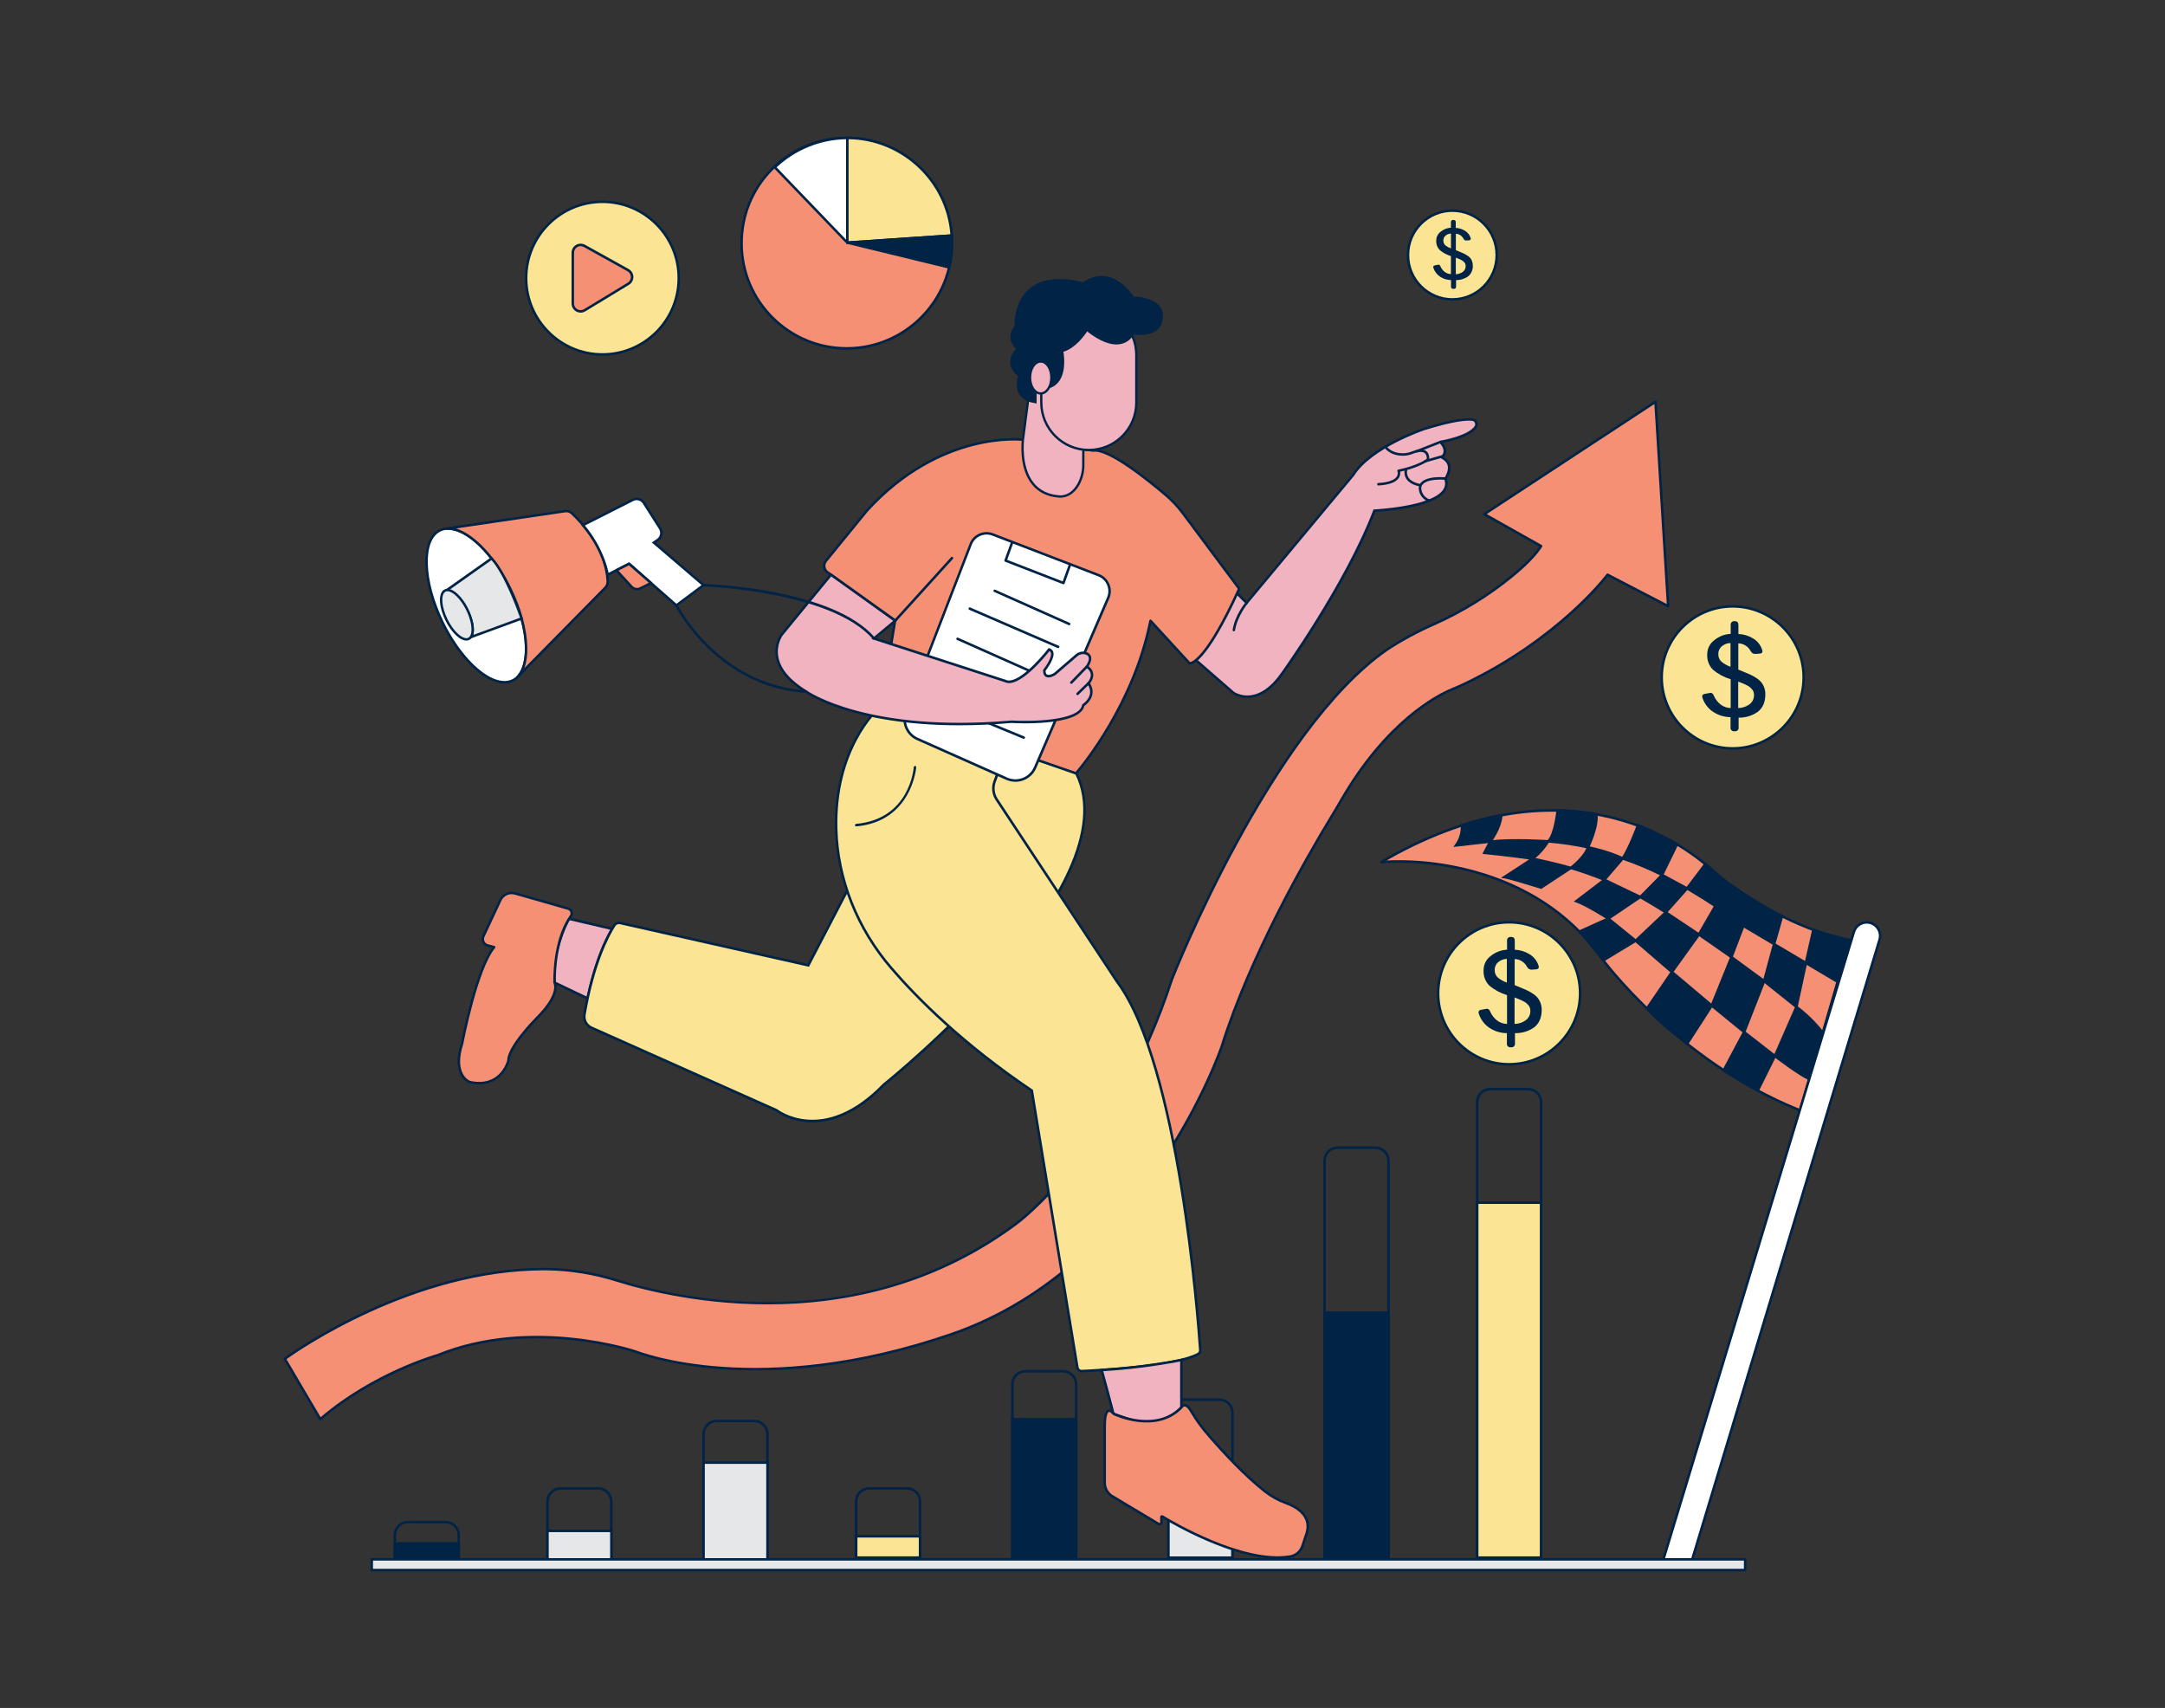 <?xml version="1.0" encoding="UTF-8"?>
<svg xmlns="http://www.w3.org/2000/svg" id="a" width="865.76" height="682.89" viewBox="0 0 865.76 682.89">
  <rect x="0" y="0" width="865.76" height="682.89" fill="#333333" stroke="none"/>
  <g>
    <path d="M739.71,375.88l-4.87,16.66-11.33,38.81-3.67,12.62c-49.67-19.87-79.47-61-79.47-61-16.18-22.79-39.2-32.24-57.63-36.07-9.97-2.14-20.18-2.89-30.35-2.24h0c75.81-44.21,123.49-5.16,133,3.92,1.72,1.64,3.56,3.15,5.49,4.54,27.96,20.13,48.83,22.76,48.83,22.76Z" fill="#f69074"></path>
    <path d="M719.84,444.47c-.06,0-.13-.01-.19-.04-49.24-19.7-79.39-60.76-79.69-61.17-16.49-23.23-40.28-32.33-57.33-35.87-9.92-2.13-20.09-2.88-30.22-2.23-.22,.04-.44-.13-.51-.35-.07-.22,.03-.46,.23-.58,76.47-44.6,124.7-4.5,133.6,3.99,1.7,1.61,3.53,3.13,5.44,4.5,27.54,19.83,48.39,22.64,48.6,22.67,.15,.02,.28,.1,.36,.22,.08,.12,.1,.27,.06,.42l-19.87,68.09c-.04,.14-.13,.25-.26,.31-.07,.03-.14,.05-.22,.05Zm-160.36-100.54c7.85,0,15.68,.83,23.36,2.48,17.22,3.58,41.25,12.78,57.93,36.27,.29,.4,30.08,40.96,78.74,60.62l19.56-67.01c-3.57-.61-23.29-4.62-48.48-22.76-1.94-1.39-3.81-2.94-5.54-4.58-8.73-8.34-55.79-47.46-130.59-4.9,1.67-.08,3.35-.11,5.03-.11Z" fill="#002346"></path>
  </g>
  <g>
    <path d="M712.61,366.31l-3.16,11.17-12.31-7.3s-10-7.56-19.2-13l-3.3-2,7.36-9.74,3.44,3s3.54,3.05,5.49,4.55l6.51,4.47,3.52,2.24,3.28,2s7.09,4.18,8.37,4.61Z" fill="#002346"></path>
    <path d="M709.76,378.24l-12.87-7.63c-.15-.11-10.13-7.64-19.2-13l-3.78-2.29,8.02-10.61,3.84,3.35s3.55,3.06,5.47,4.53l6.49,4.46,3.5,2.23,3.27,2c1.95,1.15,7.26,4.22,8.27,4.56l.45,.15-3.47,12.25Zm-34.38-23.2l2.83,1.71c9.11,5.39,19.14,12.95,19.24,13.03l11.71,6.94,2.86-10.12c-1.98-.91-7.76-4.31-8.02-4.47l-3.29-2-3.53-2.24-6.53-4.48c-1.96-1.51-5.5-4.55-5.53-4.58l-3.04-2.65-6.7,8.87Z" fill="#002346"></path>
  </g>
  <g>
    <path d="M244.84,371.41l-17.37-4.07s-7.1,12.77-5.68,25.54l13.19,6.32s3.07-16.64,9.86-27.79Z" fill="#f2b3c1"></path>
    <path d="M235.36,399.93l-14.03-6.72-.03-.28c-1.42-12.78,5.67-25.71,5.74-25.84l.18-.33,18.41,4.31-.36,.59c-6.66,10.94-9.76,27.46-9.79,27.62l-.12,.64Zm-13.1-7.38l12.36,5.92c.63-3.11,3.67-16.89,9.44-26.73l-16.33-3.83c-1.07,2.06-6.61,13.39-5.47,24.64Z" fill="#002346"></path>
  </g>
  <g>
    <path d="M197.63,378.69l-2.56-.64c-1.42-.35-2.28-1.79-1.93-3.21,.04-.16,.1-.32,.17-.48l6.78-14.48c1.04-2.2,3.52-3.33,5.87-2.67l21.23,6.08c1.04,.28,1.65,1.34,1.37,2.37-.06,.22-.16,.44-.29,.63-2.43,3.44-6.52,11.59-6.52,26.59,0,0,2.84,4.26-7.09,14.19,0,0-11.35,11.36-11.35,17,0,0-2.84,11.36-15.61,8.52,0,0-7.1-2.84-2.84-15.61-.02,.03,5.67-29.77,12.77-38.29Z" fill="#f69074"></path>
    <path d="M191.59,433.55c-1.21,0-2.54-.14-3.99-.47-.38-.15-7.57-3.19-3.21-16.26h.03c.22-1.79,2.11-10.11,3.69-15.93,2.91-10.74,5.82-18.1,8.66-21.9l-1.81-.45c-.82-.2-1.5-.71-1.94-1.43-.43-.72-.56-1.57-.36-2.38,.05-.19,.12-.38,.2-.57l6.78-14.48c1.15-2.43,3.87-3.66,6.46-2.94l21.23,6.08c.62,.17,1.15,.57,1.47,1.13,.33,.56,.41,1.22,.25,1.85-.08,.28-.2,.55-.37,.79-2.39,3.39-6.4,11.29-6.43,26.17,.44,.87,1.99,5.45-7.24,14.67-.11,.11-11.2,11.28-11.2,16.65,0,.04,0,.08-.01,.12-.03,.11-2.46,9.35-12.21,9.35Zm-6.23-16.5s-.01,.06-.02,.09c-4.04,12.12,2.28,14.88,2.55,14.99,11.73,2.61,14.67-7.19,14.92-8.12,.08-5.8,11.03-16.82,11.5-17.29,9.42-9.42,7.05-13.52,7.02-13.57-.05-.08-.08-.18-.08-.27,0-15.24,4.14-23.38,6.61-26.88,.1-.14,.18-.3,.22-.47,.1-.37,.05-.76-.14-1.09s-.5-.57-.88-.67l-21.24-6.08c-2.11-.59-4.34,.42-5.28,2.4l-6.78,14.48c-.06,.12-.1,.25-.14,.38-.14,.56-.05,1.14,.24,1.63,.29,.49,.76,.84,1.32,.98l2.56,.64c.17,.04,.3,.17,.35,.33,.05,.16,.02,.34-.09,.48-6.97,8.37-12.55,37.43-12.66,38.04Z" fill="#002346"></path>
  </g>
  <g>
    <path d="M245.61,370.07c-2.27,3.58-8.33,14.63-11.9,35.58-.38,2.19,.78,4.36,2.81,5.27l74,33s18.56,14.91,42.93-10.28c0,0,99.58-79.12,76.88-124.53l-56.74-19.85-50.36,96.72-75.28-16.94c-.92-.18-1.85,.23-2.34,1.03Z" fill="#fbe493"></path>
    <path d="M324.89,448.74c-8.53,0-14.01-3.93-14.62-4.39l-73.95-32.98c-2.24-1-3.52-3.39-3.1-5.81,3.55-20.83,9.55-31.94,11.97-35.76,.59-.97,1.75-1.48,2.86-1.26l74.92,16.86,50.38-96.76,.41,.14,56.93,19.92,.09,.18c9.38,18.76-.99,46.37-30,79.84-21.83,25.2-46.77,45.1-47.02,45.3-11.19,11.57-21.25,14.71-28.88,14.71Zm-77.37-79.25c-.59,0-1.16,.31-1.48,.83h0c-2.38,3.77-8.31,14.74-11.83,35.4-.34,1.97,.69,3.92,2.52,4.73l74.06,33.03,.05,.04c.18,.15,18.51,14.31,42.26-10.24,1.04-.83,98.79-79.22,76.88-123.78l-56.14-19.64-50.34,96.68-.38-.08-75.28-16.94c-.11-.02-.22-.03-.33-.03Z" fill="#002346"></path>
  </g>
  <g>
    <path d="M478.27,264l14.92,13s9.43,6.64,19.42-7.56c0,0,25.6-35.47,37-65.27,0,0,32.64-1.42,28.38-12.77,0,0,4.26-5.68-1.42-8.52,0,0,3-2.36-.51-6.07-.04-.04-.02-.11,.04-.12,1.26-.21,11.46-2.06,14.06-6.08,.54-.88,.25-2.03-.63-2.57-.24-.14-.5-.23-.77-.26-2.41-.29-7.69,.15-19.28,3.75,0,0-21.29,7.09-28.39,18.45l-42.57,51.08-5-5s-5.68,18.27-15.25,27.94Z" fill="#f2b3c1"></path>
    <path d="M498.8,279.05c-3.52,0-5.79-1.57-5.89-1.64l-15.36-13.38,.38-.38c9.37-9.47,15.07-27.56,15.13-27.74l.25-.79,5.2,5.2,42.22-50.66c7.07-11.33,27.74-18.31,28.62-18.6,11.73-3.65,17.07-4.07,19.5-3.77,.34,.04,.67,.15,.97,.33,1.12,.68,1.47,2.14,.8,3.26-2.42,3.74-10.67,5.61-13.65,6.18,.96,1.19,1.4,2.39,1.32,3.55-.07,.98-.51,1.71-.87,2.16,1.36,.82,2.2,1.9,2.51,3.2,.56,2.39-.85,4.78-1.35,5.51,.58,1.74,.39,3.36-.58,4.83-4.54,6.87-25.03,8.19-28,8.35-11.35,29.46-36.69,64.72-36.94,65.08-5.28,7.5-10.44,9.2-13.85,9.31-.13,0-.25,0-.38,0Zm-19.8-15.08l14.52,12.65c.33,.22,9.12,6.12,18.68-7.47,.26-.36,25.7-35.76,36.94-65.16l.12-.31h.33c.23-.02,23.02-1.09,27.54-7.93,.84-1.27,.97-2.64,.39-4.18l-.1-.26,.16-.22s1.89-2.56,1.33-4.91c-.28-1.18-1.15-2.15-2.57-2.86l-.71-.35,.62-.49s.91-.75,1-1.98c.07-1.05-.45-2.18-1.56-3.36l-.21-.22,.08-.36c.07-.2,.24-.34,.45-.37,1.14-.19,11.23-2.01,13.72-5.86,.38-.63,.18-1.48-.47-1.87-.17-.1-.37-.17-.57-.19-2.32-.28-7.52,.14-19.08,3.73-.2,.07-21.19,7.16-28.12,18.24l-42.96,51.56-4.81-4.81c-1.2,3.56-6.54,18.41-14.75,26.98Z" fill="#002346"></path>
  </g>
  <g>
    <path d="M553.98,178.63s2.17,3.43,7.77,3.08c1.07-.09,2.12-.35,3.11-.76,2-.79,6-1.87,6.21,2.23,0,.35-.16,.67-.45,.86-1.18,.78-4.75,2.84-11.35,4.2,0,0,2.08,4.79-8.07,5.38" fill="#f2b3c1"></path>
    <path d="M551.2,194.12c-.26,0-.48-.21-.5-.47-.02-.28,.19-.51,.47-.53,4.97-.29,6.78-1.59,7.41-2.62,.65-1.06,.23-2.05,.23-2.06-.06-.14-.05-.3,.02-.43s.2-.23,.34-.26c6.46-1.33,9.97-3.33,11.17-4.13,.15-.1,.23-.26,.23-.43-.05-1.03-.38-1.75-.97-2.13-1.21-.78-3.38-.12-4.56,.35-1.03,.43-2.13,.7-3.25,.79-5.85,.34-8.14-3.16-8.24-3.31-.15-.23-.08-.54,.15-.69,.23-.15,.54-.08,.69,.15,.08,.13,2.11,3.18,7.32,2.85,1.01-.09,2-.33,2.95-.72,1.67-.66,3.97-1.24,5.48-.26,.87,.56,1.35,1.55,1.42,2.93,.01,.53-.24,1.02-.67,1.3-1.22,.81-4.7,2.8-11,4.16,.1,.56,.12,1.47-.46,2.4-1.11,1.8-3.87,2.85-8.21,3.1,0,0-.02,0-.03,0Z" fill="#002346"></path>
  </g>
  <g>
    <path d="M330.84,228.78l27.1,19.36-5.67,34.06,78,27s22.7-25.54,29.8-61l15.61,17s5.67,1.42,19.86-29.8l-22.7-30.41c-1.93-2.57-4.15-4.92-6.6-7-7.29-6.22-23-18.85-29.15-17.84l-28-4.34s-32.64-4.26-62.44,28.38l-16.38,20.09c-1.09,1.33-.9,3.3,.43,4.39,.05,.04,.09,.07,.14,.11Z" fill="#f69074"></path>
    <path d="M430.27,309.7c-.05,0-.11,0-.16-.03l-78-27c-.23-.08-.37-.31-.33-.55l5.62-33.75-26.85-19.18c-.06-.04-.12-.09-.17-.13-1.54-1.26-1.76-3.55-.49-5.09l16.38-20.09c29.65-32.48,62.56-28.6,62.89-28.56l27.94,4.33c6.25-.91,21.14,10.85,29.47,17.97,2.48,2.1,4.72,4.49,6.67,7.08l22.7,30.41c.11,.15,.13,.34,.05,.51-13.97,30.73-19.83,30.23-20.44,30.08-.1-.02-.18-.08-.25-.15l-14.95-16.28c-7.26,34.7-29.5,60.02-29.72,60.27-.1,.11-.23,.17-.37,.17Zm-77.44-27.83l77.28,26.75c2.34-2.74,22.85-27.45,29.47-60.52,.04-.18,.17-.33,.36-.38,.18-.05,.38,0,.5,.14l15.47,16.85c.83-.12,6.61-1.92,19.06-29.25l-22.52-30.17c-1.91-2.53-4.1-4.86-6.52-6.92-6.63-5.66-22.72-18.71-28.75-17.73-.05,0-.1,0-.16,0l-28-4.34c-.32-.04-32.73-3.83-61.99,28.22l-16.36,20.07c-.45,.54-.65,1.22-.58,1.92,.07,.7,.4,1.32,.94,1.77,.04,.03,.08,.06,.11,.09h0l27.1,19.36c.16,.11,.23,.3,.2,.49l-5.6,33.64Z" fill="#002346"></path>
  </g>
  <g>
    <path d="M616.26,218.34l-22.71-12.77,68.45-44.91,5.07,81.71-24.23-12.58s-18.85,25.43-57.51,43.78c-1.58,.75-3.2,1.43-4.82,2.11-5.54,2.32-25.83,12.55-44.1,44.11-1.52,2.64-3.09,5.26-4.67,7.86-8,13.19-31.54,53.48-43.2,90.78,0,0-29.8,88-107.85,114.94-78.05,26.94-126.3,7.1-126.3,7.1,0,0-41.15-14.19-79.47,1.41,0,0-25.54,7.09-46.83,25.54l-14.19-24.12s48.65-36.21,104.53-35.88c9.69,.13,19.31,1.69,28.55,4.64,24,7.42,96.4,23.87,159.25-22.69,0,0,39.74-28.38,62.44-97.92,0,0,38.72-99,86.06-131.79,5.99-3.9,12.28-7.3,18.83-10.16,11.16-4.98,21.61-11.42,31.08-19.14,4.84-3.98,9.25-8.24,11.62-12.02Z" fill="#f69074"></path>
    <path d="M128.09,567.92s-.05,0-.08,0c-.15-.02-.27-.11-.35-.24l-14.19-24.12c-.13-.22-.07-.5,.13-.66,.49-.36,48.99-35.98,104.08-35.98,.25,0,.5,0,.75,0,9.75,.13,19.41,1.7,28.7,4.66,27.21,8.41,97.16,23.05,158.8-22.61,.4-.29,39.88-29.11,62.26-97.67,.4-1.02,39.33-99.54,86.25-132.04,6-3.91,12.36-7.34,18.91-10.21,11.11-4.96,21.53-11.38,30.96-19.07,5.31-4.36,9.08-8.21,11.23-11.46l-22.25-12.51c-.15-.08-.25-.24-.25-.42,0-.17,.08-.34,.23-.43l68.45-44.91c.15-.1,.34-.11,.5-.03s.26,.24,.28,.42l5.07,81.71c.01,.18-.08,.35-.23,.45-.15,.1-.34,.11-.5,.02l-23.86-12.39c-2.41,3.09-21.51,26.54-57.44,43.59-1.61,.76-3.25,1.45-4.84,2.12-5.71,2.39-25.76,12.63-43.86,43.9-1.33,2.3-2.81,4.8-4.67,7.87-9.19,15.15-31.78,54.31-43.15,90.67-.08,.23-7.67,22.37-24.72,47.5-15.74,23.21-43,53.8-83.44,67.76-77.33,26.69-126.17,7.29-126.65,7.09-.38-.13-41.39-13.94-79.09,1.41-.31,.09-25.74,7.29-46.69,25.46-.09,.08-.21,.12-.33,.12Zm-13.53-24.48l13.66,23.21c21.04-18.03,46.31-25.18,46.57-25.25,38-15.47,79.35-1.54,79.77-1.4,.51,.21,49.02,19.46,125.97-7.1,40.18-13.87,67.27-44.28,82.93-67.36,16.98-25.02,24.54-47.05,24.61-47.27,11.4-36.46,34.04-75.7,43.25-90.88,1.86-3.06,3.34-5.55,4.66-7.85,18.26-31.54,38.55-41.9,44.34-44.32,1.58-.66,3.21-1.35,4.8-2.1,38.09-18.08,57.13-43.37,57.32-43.62,.15-.2,.41-.26,.63-.15l23.45,12.17-4.96-79.97-67.04,43.99,21.99,12.37c.12,.07,.21,.18,.24,.31,.03,.13,.01,.27-.06,.39-2.15,3.42-6.09,7.51-11.73,12.14-9.5,7.75-20,14.21-31.19,19.21-6.5,2.84-12.82,6.25-18.76,10.12-46.66,32.32-85.48,130.56-85.87,131.55-22.48,68.87-62.22,97.86-62.61,98.15-27.08,20.06-58.87,30.72-94.47,31.68-29.08,.78-53.35-5.25-65.22-8.92-9.2-2.93-18.76-4.49-28.41-4.62-.25,0-.5,0-.75,0-52.25,0-98.56,32.25-103.11,35.52Z" fill="#002346"></path>
  </g>
  <polygon points="722.4 436.11 721.92 435.97 723.31 431.04 723.8 431.16 723.76 431.42 722.4 436.11" fill="red"></polygon>
  <g>
    <path d="M722.16,385.02l3-13.23c4.76,1.66,9.62,3.03,14.55,4.09l-4.87,16.66-12.68-7.52Z" fill="#002346"></path>
    <path d="M735.14,393.3l-13.55-8.04,3.2-14.13,.53,.18c4.73,1.65,9.6,3.02,14.49,4.07l.53,.11-5.2,17.79Zm-12.41-8.52l11.81,7.01,4.54-15.53c-4.57-1.01-9.13-2.29-13.56-3.81l-2.8,12.33Z" fill="#002346"></path>
  </g>
  <g>
    <path d="M655.01,329.96s-3.28,9-6.12,13.26c5.39,1.85,10.65,4.05,15.74,6.6l6-12.33s-10.38-5.61-15.62-7.53Z" fill="#002346"></path>
    <path d="M664.86,350.49l-.45-.23c-5.06-2.53-10.33-4.74-15.68-6.57l-.61-.21,.36-.54c2.77-4.16,6.03-13.06,6.07-13.15l.17-.47,.47,.17c5.21,1.91,15.58,7.5,15.69,7.56l.42,.23-6.43,13.21Zm-15.2-7.54c5.02,1.75,9.98,3.83,14.75,6.19l5.57-11.44c-1.93-1.03-10.02-5.31-14.67-7.1-.69,1.84-3.25,8.49-5.65,12.35Z" fill="#002346"></path>
  </g>
  <g>
    <path d="M622.91,323.94s-1,9.89-3.82,12.45c5.35,.45,10.66,1.23,15.91,2.36,0,0,4.1-8.33,3.32-13.28-5.1-.84-10.25-1.35-15.41-1.53Z" fill="#002346"></path>
    <path d="M635.28,339.32l-.38-.08c-5.21-1.12-10.54-1.91-15.85-2.35l-1.15-.1,.85-.77c2.65-2.4,3.65-12.03,3.66-12.13l.05-.46,.47,.02c5.17,.18,10.38,.7,15.47,1.54l.36,.06,.06,.36c.79,5.05-3.2,13.23-3.37,13.58l-.17,.35Zm-15.17-3.34c4.9,.45,9.81,1.19,14.61,2.2,.73-1.57,3.6-8.08,3.16-12.28-4.79-.77-9.67-1.26-14.52-1.45-.22,1.85-1.14,8.54-3.25,11.52Z" fill="#002346"></path>
  </g>
  <g>
    <path d="M584.63,329.96c.16,2.89-.69,5.74-2.41,8.07l13.68-1.54s4.12-5.15,4.43-10.57c-5.31,1.03-10.55,2.37-15.7,4.04Z" fill="#002346"></path>
    <path d="M581.14,338.66l.68-.92c1.64-2.23,2.47-4.98,2.31-7.75l-.02-.38,.37-.12c5.15-1.67,10.45-3.03,15.76-4.06l.63-.12-.04,.64c-.32,5.52-4.37,10.64-4.54,10.85l-.13,.16-15.03,1.69Zm4.01-8.33c.06,2.5-.6,4.97-1.91,7.09l12.39-1.39c.65-.86,3.64-5.04,4.14-9.48-4.93,.98-9.84,2.25-14.63,3.78Z" fill="#002346"></path>
  </g>
  <g>
    <path d="M595.9,336.49l-2.33,4.49s10.3,1,19.33,2.34c2.46-1.93,4.55-4.27,6.19-6.93,0,0-13.74-.95-23.19,.1Z" fill="#002346"></path>
    <path d="M613.04,343.85l-.21-.03c-8.92-1.32-19.2-2.33-19.3-2.34l-.74-.07,2.79-5.38,.26-.03c9.39-1.04,23.14-.11,23.28-.1l.83,.06-.43,.7c-1.67,2.72-3.8,5.09-6.31,7.06l-.17,.13Zm-18.69-3.29c2.5,.25,10.9,1.13,18.41,2.24,2.12-1.69,3.96-3.69,5.45-5.96-3.1-.18-14.05-.72-21.99,.12l-1.87,3.6Z" fill="#002346"></path>
  </g>
  <g>
    <path d="M648.89,343.22l-7.32,8.54c-4.51-1.86-9-3.42-13.38-4.74,1.59-1.28,5.89-5,6.81-8.27,0,0,8.22,1.63,13.89,4.47Z" fill="#002346"></path>
    <path d="M641.72,352.36l-.33-.14c-4.21-1.74-8.7-3.33-13.33-4.72l-.91-.27,.74-.59c1.33-1.07,5.74-4.82,6.64-8.02l.12-.44,.45,.09c.08,.02,8.35,1.68,14.02,4.51l.57,.29-7.97,9.3Zm-12.49-5.55c4.23,1.3,8.33,2.76,12.2,4.35l6.66-7.77c-4.75-2.25-11.06-3.69-12.75-4.05-1.03,2.86-4.2,5.86-6.11,7.48Z" fill="#002346"></path>
  </g>
  <g>
    <path d="M655.93,358.64l8.7-8.82,10,5.4-8.52,9.56s-3.14-2.08-10.18-6.14Z" fill="#002346"></path>
    <path d="M666.2,365.44l-.36-.24s-3.21-2.12-10.15-6.12l-.56-.32,9.42-9.55,10.89,5.88-9.23,10.36Zm-9.46-6.91c5.3,3.07,8.3,4.96,9.28,5.6l7.81-8.77-9.11-4.92-7.98,8.09Z" fill="#002346"></path>
  </g>
  <g>
    <polygon points="679.37 373.63 685.93 362.27 697.14 370.18 692.38 382.68 679.37 373.63" fill="#002346"></polygon>
    <path d="M692.62,383.46l-13.91-9.68,7.06-12.23,11.97,8.45-5.13,13.46Zm-12.59-9.97l12.11,8.42,4.39-11.54-10.45-7.37-6.06,10.49Z" fill="#002346"></path>
  </g>
  <g>
    <polygon points="705.45 392.26 709.45 377.48 722.16 385.02 718.37 402.6 705.45 392.26" fill="#002346"></polygon>
    <path d="M718.69,403.5l-13.81-11.05,4.26-15.73,13.58,8.06-4.04,18.72Zm-12.67-11.42l12.03,9.63,3.54-16.44-11.83-7.02-3.74,13.83Z" fill="#002346"></path>
  </g>
  <g>
    <path d="M718.37,402.6l-8.61,19.62s10.26,7.84,13.72,9.12l5.24-18.62c-2.98-3.82-6.47-7.22-10.35-10.12Z" fill="#002346"></path>
    <path d="M723.82,432l-.51-.19c-3.49-1.29-13.43-8.87-13.85-9.19l-.31-.24,9.02-20.56,.5,.38c3.92,2.92,7.43,6.36,10.44,10.21l.16,.2-5.45,19.39Zm-13.44-9.94c1.65,1.25,9.41,7.06,12.78,8.6l5.02-17.83c-2.79-3.54-6.02-6.71-9.6-9.45l-8.2,18.68Z" fill="#002346"></path>
  </g>
  <g>
    <polygon points="684.51 402.07 692.38 382.68 705.45 392.26 697.46 412.65 684.51 402.07" fill="#002346"></polygon>
    <path d="M697.68,413.47l-13.77-11.25,8.25-20.33,13.9,10.19-8.38,21.39Zm-12.56-11.55l12.13,9.91,7.6-19.39-12.24-8.97-7.49,18.45Z" fill="#002346"></path>
  </g>
  <g>
    <polygon points="668.58 388.64 679.37 373.63 666.12 364.78 654.08 376.14 668.58 388.64" fill="#002346"></polygon>
    <path d="M668.67,389.38l-15.33-13.22,12.73-12.01,14.01,9.36-11.41,15.87Zm-13.84-13.25l13.67,11.78,10.17-14.15-12.49-8.34-11.35,10.71Z" fill="#002346"></path>
  </g>
  <g>
    <path d="M630.37,360.31l11.2-8.55,14.36,6.88-12.78,8.63s-8.59-5.47-12.78-6.96Z" fill="#002346"></path>
    <path d="M643.16,367.87l-.28-.18c-.08-.05-8.59-5.46-12.68-6.91l-.87-.31,12.18-9.29,15.42,7.39-13.77,9.3Zm-11.78-7.7c3.96,1.64,10.33,5.61,11.76,6.51l11.79-7.96-13.3-6.37-10.25,7.82Z" fill="#002346"></path>
  </g>
  <g>
    <path d="M631.61,372.47l11.54-5.2,10.93,8.87-12.94,7.82s-8.37-10.61-9.53-11.49Z" fill="#002346"></path>
    <path d="M641.02,384.62l-.27-.35c-3.35-4.25-8.63-10.78-9.44-11.4l-.67-.51,12.59-5.67,11.72,9.51-13.93,8.42Zm-8.54-11.99c1.96,2.09,7.34,8.87,8.78,10.68l11.95-7.22-10.14-8.23-10.59,4.77Z" fill="#002346"></path>
  </g>
  <g>
    <path d="M601.59,350.68l11.31-7.36s8.78,1.83,15.29,3.7l-11.94,7.86s-12.29-3.84-14.66-4.2Z" fill="#002346"></path>
    <path d="M616.33,355.43l-.23-.07c-.12-.04-12.28-3.83-14.59-4.18l-1.3-.2,12.58-8.19,.2,.04c.09,.02,8.87,1.86,15.33,3.71l1.05,.3-13.05,8.59Zm-13.46-4.99c3.54,.86,11.78,3.42,13.3,3.89l10.83-7.13c-5.72-1.58-12.73-3.08-14-3.35l-10.13,6.59Z" fill="#002346"></path>
  </g>
  <g>
    <path d="M658.59,403.25l10-14.61,15.93,13.43-9.87,15.27s-10.62-7.99-16.06-14.09Z" fill="#002346"></path>
    <path d="M674.78,418.06l-.43-.32c-.11-.08-10.72-8.09-16.13-14.16l-.26-.29,10.53-15.39,16.69,14.07-10.4,16.09Zm-15.55-14.85c4.79,5.26,13.3,11.88,15.3,13.41l9.34-14.45-15.17-12.79-9.47,13.83Z" fill="#002346"></path>
  </g>
  <g>
    <path d="M697.46,412.65l-8.15,15.29s6.58,4.42,13.59,8.1l6.86-13.82-12.3-9.57Z" fill="#002346"></path>
    <path d="M703.12,436.72l-.45-.24c-6.95-3.65-13.57-8.08-13.64-8.13l-.38-.25,8.64-16.21,13.09,10.19-7.27,14.64Zm-13.16-8.95c1.46,.96,6.92,4.51,12.72,7.58l6.45-13-11.51-8.95-7.66,14.36Z" fill="#002346"></path>
  </g>
  <g>
    <path d="M741.38,372.6l-76.88,253.17h11.52l75.6-250.06c.86-2.83-.74-5.82-3.56-6.67-.1-.03-.21-.06-.32-.09h0c-2.75-.66-5.54,.94-6.36,3.65Z" fill="#fff"></path>
    <path d="M676.39,626.27h-12.57l.2-.65,76.88-253.17c.89-2.96,3.94-4.71,6.96-3.99,.11,.03,.23,.06,.34,.09,3.09,.94,4.84,4.21,3.9,7.3l-75.71,250.41Zm-11.22-1h10.47l75.49-249.7c.38-1.24,.25-2.55-.36-3.7-.61-1.14-1.63-1.98-2.87-2.36-.09-.03-.19-.05-.29-.08-2.49-.6-5.03,.85-5.77,3.31h0s-76.68,252.53-76.68,252.53Z" fill="#002346"></path>
  </g>
  <path d="M616.25,623.27h-25.54c-.28,0-.5-.22-.5-.5v-182.1c0-3.15,2.56-5.71,5.71-5.71h15.12c3.15,0,5.71,2.56,5.71,5.71v182.1c0,.28-.22,.5-.5,.5Zm-25.04-1h24.54v-181.6c0-2.6-2.11-4.71-4.71-4.71h-15.12c-2.6,0-4.71,2.11-4.71,4.71v181.6Z" fill="#002346"></path>
  <g>
    <rect x="590.71" y="480.87" width="25.54" height="141.91" fill="#fbe493"></rect>
    <path d="M616.75,623.28h-26.54v-142.91h26.54v142.91Zm-25.54-1h24.54v-140.91h-24.54v140.91Z" fill="#002346"></path>
  </g>
  <path d="M555.23,623.27h-25.54c-.28,0-.5-.22-.5-.5v-158.69c0-1.53,.6-2.96,1.68-4.04,1.08-1.07,2.51-1.66,4.03-1.66h15.12c3.15,0,5.71,2.56,5.71,5.71v158.68c0,.28-.22,.5-.5,.5Zm-25.04-1h24.54v-158.18c0-2.6-2.11-4.71-4.71-4.71h-15.12c-1.25,0-2.43,.49-3.32,1.37-.89,.89-1.38,2.07-1.39,3.33v158.19Z" fill="#002346"></path>
  <g>
    <rect x="529.69" y="524.86" width="25.54" height="97.92" fill="#002346"></rect>
    <path d="M555.73,623.28h-26.54v-98.92h26.54v98.92Zm-25.54-1h24.54v-96.92h-24.54v96.92Z" fill="#002346"></path>
  </g>
  <path d="M430.35,623.27h-25.51c-.28,0-.5-.22-.5-.5v-69.28c0-3.14,2.55-5.71,5.69-5.72h15.11c3.15,0,5.71,2.56,5.71,5.71v69.29c0,.28-.22,.5-.5,.5Zm-25.01-1h24.51v-68.79c0-2.6-2.11-4.71-4.71-4.71h-15.11c-2.59,0-4.7,2.13-4.69,4.72v68.78Z" fill="#002346"></path>
  <g>
    <rect x="404.81" y="567.43" width="25.54" height="55.34" fill="#002346"></rect>
    <path d="M430.85,623.27h-26.54v-56.34h26.54v56.34Zm-25.54-1h24.54v-54.34h-24.54v54.34Z" fill="#002346"></path>
  </g>
  <path d="M306.89,624.43h-25.54c-.28,0-.5-.23-.5-.5v-50.46c0-3.21,2.56-5.82,5.71-5.82h15.12c3.15,0,5.71,2.61,5.71,5.82v50.46c0,.28-.23,.5-.5,.5Zm-25.04-1.01h24.53v-49.96c0-2.65-2.11-4.81-4.71-4.81h-15.12c-2.59,0-4.71,2.16-4.71,4.81v49.96Z" fill="#002346"></path>
  <g>
    <rect x="281.35" y="584.8" width="25.54" height="39.12" fill="#e6e7e8"></rect>
    <path d="M307.38,624.41h-26.51v-40.09h26.51v40.09Zm-25.54-.97h24.57v-38.14h-24.57v38.14Z" fill="#002346"></path>
  </g>
  <path d="M244.45,624.43h-25.53c-.28,0-.51-.23-.51-.51v-23.38c0-3.27,2.56-5.94,5.71-5.95h15.12c3.15,0,5.72,2.66,5.72,5.94v23.39c0,.28-.23,.51-.51,.51Zm-25.02-1.02h24.51v-22.88c0-2.71-2.11-4.92-4.7-4.92h-15.12c-2.59,0-4.7,2.21-4.69,4.92v22.87Z" fill="#002346"></path>
  <g>
    <rect x="218.92" y="612.1" width="25.54" height="11.82" fill="#e6e7e8"></rect>
    <path d="M244.96,624.41h-26.52v-12.81h26.52v12.81Zm-25.54-.98h24.56v-10.84h-24.56v10.84Z" fill="#002346"></path>
  </g>
  <path d="M183.43,623.29h-25.53c-.28,0-.5-.22-.5-.5v-9c0-3.15,2.56-5.71,5.71-5.71h15.11c3.15,0,5.71,2.56,5.71,5.71v9c0,.28-.22,.5-.5,.5Zm-25.03-1h24.53v-8.5c0-2.6-2.11-4.71-4.71-4.71h-15.11c-2.6,0-4.71,2.11-4.71,4.71v8.5Z" fill="#002346"></path>
  <g>
    <rect x="157.9" y="617.1" width="25.54" height="5.68" fill="#002346"></rect>
    <path d="M183.94,623.28h-26.54v-6.68h26.54v6.68Zm-25.54-1h24.54v-4.68h-24.54v4.68Z" fill="#002346"></path>
  </g>
  <path d="M367.91,623.27h-25.54c-.28,0-.5-.22-.5-.5v-22.45c0-1.52,.59-2.96,1.66-4.04,1.08-1.08,2.51-1.68,4.04-1.68h15.13c3.15,0,5.71,2.56,5.71,5.71v22.46c0,.28-.22,.5-.5,.5Zm-25.04-1h24.54v-21.96c0-2.6-2.11-4.71-4.71-4.71h-15.13c-1.26,0-2.44,.5-3.33,1.39-.89,.89-1.38,2.08-1.37,3.33v21.95Z" fill="#002346"></path>
  <g>
    <rect x="342.37" y="614.26" width="25.54" height="8.51" fill="#fbe493"></rect>
    <path d="M368.41,623.27h-26.54v-9.51h26.54v9.51Zm-25.54-1h24.54v-7.51h-24.54v7.51Z" fill="#002346"></path>
  </g>
  <path d="M492.84,623.31h-25.59c-.28,0-.5-.22-.5-.5v-57.93c-.01-1.52,.57-2.96,1.63-4.05s2.5-1.7,4.02-1.71h15.17c1.51,.02,2.96,.56,4.05,1.63s1.7,2.5,1.71,4.02v58.04c0,.28-.22,.5-.5,.5Zm-25.09-1h24.59v-57.43c-.01-1.35-.51-2.53-1.41-3.41-.9-.88-2.08-1.33-3.34-1.35h-15.14c-1.29,.01-2.47,.51-3.35,1.41s-1.36,2.09-1.35,3.34v57.43Z" fill="#002346"></path>
  <g>
    <rect x="467.25" y="585.05" width="25.54" height="37.73" fill="#e6e7e8"></rect>
    <path d="M493.28,623.26h-26.5v-38.69h26.5v38.69Zm-25.54-.96h24.58v-36.76h-24.58v36.76Z" fill="#002346"></path>
  </g>
  <g>
    <path d="M207.48,270.08l-.92,.93-.05,.05c-.46,.39-.96,.73-1.5,1-2.64,1.28-5.89,.81-9.37-1h0c-6.43-3.45-13.57-11.64-18.78-22.39-8-16.58-8.45-33-.93-36.62,.84-.4,1.75-.63,2.68-.68h.14c7.57-.41,18.24,9.46,25.33,24.11,7,14.4,8.22,28.78,3.4,34.6Z" fill="#fff"></path>
    <path d="M201.74,273.28c-1.93,0-4.06-.59-6.33-1.77-6.8-3.65-13.9-12.1-19-22.62-3.9-8.09-6.15-16.39-6.33-23.38-.19-7.13,1.82-12.07,5.64-13.91,.91-.43,1.87-.68,2.87-.73h.16c7.92-.45,18.73,9.83,25.78,24.39,6.95,14.3,8.35,29.08,3.33,35.14l-.03,.03-1,1.01c-.49,.42-1.03,.78-1.6,1.07-1.06,.51-2.23,.77-3.5,.77Zm-22.51-61.42c-.15,0-.3,0-.45,.01h-.17c-.84,.04-1.68,.26-2.46,.63-3.44,1.66-5.25,6.27-5.07,12.99,.18,6.84,2.39,15,6.24,22.97,5,10.33,11.95,18.61,18.57,22.17,3.46,1.8,6.54,2.14,8.92,.99,.5-.25,.97-.56,1.39-.93l.93-.94c4.76-5.78,3.3-20.1-3.48-34.05-6.74-13.93-16.92-23.84-24.41-23.84Z" fill="#002346"></path>
  </g>
  <g>
    <path d="M207.48,270.08c2-2.46,3-6.43,2.89-11.3-.13-6.64-2.25-15-6.3-23.34-7.09-14.65-17.76-24.52-25.33-24.11l45.23-6.67,2-.29c.97-.15,1.96,.16,2.68,.83,3.51,3.27,13.62,13.77,14.37,27.16,.05,1.02-.34,2-1.06,2.72l-34.48,35Z" fill="#f69074"></path>
    <path d="M207.48,270.58c-.12,0-.24-.04-.33-.13-.2-.18-.22-.48-.05-.69,1.9-2.33,2.88-6.23,2.78-10.97-.13-6.8-2.41-15.23-6.25-23.13-6.88-14.22-17.33-24.24-24.85-23.83-.3,.03-.5-.18-.52-.45-.03-.27,.16-.51,.42-.54l47.23-6.96c1.13-.17,2.26,.18,3.09,.96,4.12,3.84,13.78,14.2,14.53,27.5,.05,1.16-.39,2.29-1.21,3.1l-34.48,35c-.1,.1-.23,.15-.36,.15Zm-25.14-59.28c7.37,2.18,16.16,11.48,22.18,23.92,3.96,8.15,6.21,16.51,6.35,23.55,.07,3.25-.33,6.08-1.18,8.36l31.92-32.4c.62-.62,.96-1.47,.92-2.35-.72-12.93-10.18-23.06-14.21-26.82-.61-.57-1.44-.83-2.26-.7l-2,.29-41.7,6.15Z" fill="#002346"></path>
  </g>
  <g>
    <path d="M188.18,254.77c1.59-1.93,.91-6.66-1.78-11.29-2.44-4.21-5.76-7.05-8.2-7.2l18.38-13c6,6.35,12,24,12,24l-20.4,7.49Z" fill="#e6e7e8"></path>
    <path d="M186.63,255.88l1.17-1.42c1.47-1.79,.69-6.39-1.83-10.72-2.29-3.95-5.5-6.81-7.8-6.95l-1.42-.09,19.89-14.07,.3,.32c6.01,6.36,11.86,23.46,12.11,24.18l.16,.46-22.59,8.29Zm-7.19-19.85c2.44,.81,5.28,3.53,7.41,7.21,2.31,3.98,3.2,8.14,2.39,10.63l18.73-6.88c-.97-2.76-6.21-17.18-11.44-23.04l-17.08,12.08Z" fill="#002346"></path>
  </g>
  <g>
    <path d="M188.26,254.76h0c-.16,.23-.36,.42-.59,.56-2.17,1.4-6.15-1.73-8.87-7-2.72-5.27-3.19-10.67-1.02-12.06,.42-.27,.91-.38,1.39-.32,2.23,.15,5.26,3.05,7.49,7.32,2.44,4.72,3.06,9.57,1.61,11.49Z" fill="#e6e7e8"></path>
    <path d="M186.48,256.13c-.29,0-.6-.04-.92-.13-2.35-.62-5.18-3.56-7.2-7.47-2.88-5.57-3.25-11.15-.86-12.69,.52-.33,1.12-.47,1.71-.39,2.41,.16,5.58,3.21,7.86,7.58,2.5,4.84,3.16,9.88,1.57,12-.2,.28-.45,.52-.74,.69-.41,.27-.89,.4-1.43,.4Zm-7.59-19.73c-.31,0-.61,.09-.87,.25-1.71,1.1-1.64,5.96,1.19,11.44,1.87,3.62,4.52,6.43,6.59,6.98,.63,.17,1.17,.11,1.59-.16,.19-.11,.34-.26,.46-.43v-.02c1.38-1.8,.67-6.53-1.64-10.98-2.1-4.02-5.02-6.92-7.1-7.06-.08,0-.15-.01-.23-.01Z" fill="#002346"></path>
  </g>
  <g>
    <path d="M233.11,209.96l19.92-10.08c1.58-.8,3.5-.27,4.45,1.22l6.46,10.14c1,1.58,.55,3.67-1,4.71l-1.46,1,19.86,17-10.87,8.09-18.93-16.61-8.55,4.36s-1.36-9.77-9.88-19.83Z" fill="#fff"></path>
    <path d="M270.45,242.68l-18.98-16.65-8.87,4.52-.1-.69c-.01-.1-1.45-9.76-9.77-19.58l-.41-.48,20.49-10.37c1.82-.92,4.01-.32,5.1,1.4l6.46,10.14c1.15,1.83,.65,4.2-1.14,5.39l-.92,.63,19.84,16.98-11.7,8.71Zm-18.83-17.85l18.88,16.57,10.04-7.48-19.88-17.02,2-1.37c1.34-.9,1.72-2.67,.86-4.03l-6.46-10.14c-.81-1.28-2.45-1.73-3.8-1.04l-19.36,9.8c6.91,8.37,8.98,16.55,9.46,18.92l8.25-4.21Z" fill="#002346"></path>
  </g>
  <g>
    <path d="M246.51,228l6,6.58c.9,1,2.36,1.27,3.57,.67l4.26-2.12-8.77-7.7-5.06,2.57Z" fill="#f69074"></path>
    <path d="M254.74,236.07c-.97,0-1.92-.4-2.6-1.15l-6-6.58c-.11-.12-.15-.27-.12-.43,.03-.15,.13-.29,.27-.36l5.06-2.57c.18-.09,.4-.07,.56,.07l8.77,7.7c.12,.11,.19,.28,.17,.44s-.12,.31-.27,.38l-4.26,2.12c-.5,.25-1.03,.37-1.56,.37Zm-7.42-7.92l5.56,6.09c.75,.83,1.97,1.06,2.98,.56l3.59-1.79-7.96-6.98-4.17,2.12Z" fill="#002346"></path>
  </g>
  <g>
    <path d="M380.69,97.01c.11,23.23-18.63,42.16-41.86,42.28-23.23,.11-42.16-18.63-42.28-41.86-.11-23.23,18.63-42.16,41.86-42.28,22.13-.11,40.56,16.95,42.17,39.02,.08,.94,.11,1.89,.11,2.84Z" fill="#f69074"></path>
    <path d="M338.62,139.79c-11.29,0-21.92-4.37-29.95-12.32-8.08-8-12.56-18.67-12.62-30.04-.06-11.37,4.32-22.08,12.32-30.16s18.67-12.56,30.04-12.62c.07,0,.14,0,.21,0,22.22,0,40.85,17.3,42.46,39.49,.07,.88,.11,1.82,.11,2.88,.11,23.47-18.89,42.66-42.36,42.78-.07,0-.14,0-.22,0Zm0-84.14c-.07,0-.14,0-.21,0-11.1,.05-21.52,4.43-29.33,12.32-7.81,7.89-12.08,18.35-12.03,29.45,.05,11.1,4.43,21.52,12.32,29.33,7.84,7.76,18.22,12.03,29.24,12.03,.07,0,.14,0,.21,0,22.92-.11,41.48-18.85,41.37-41.77h0c0-1.03-.04-1.94-.11-2.8-1.57-21.67-19.77-38.57-41.46-38.57Z" fill="#002346"></path>
  </g>
  <g>
    <path d="M309.84,66.88l28.47,29.62c.19,.2,.53,.06,.53-.21V55.15c-10.81,.08-21.18,4.27-29,11.73Z" fill="#fff"></path>
    <path d="M338.53,97.09c-.22,0-.43-.09-.58-.25l-28.82-29.98,.36-.35c7.95-7.57,18.37-11.79,29.34-11.87h.5s0,41.63,0,41.63c0,.33-.2,.63-.51,.75-.1,.04-.2,.06-.3,.06Zm-27.98-30.19l27.79,28.91V55.66c-10.37,.2-20.2,4.18-27.79,11.24Z" fill="#002346"></path>
  </g>
  <g>
    <path d="M380.58,94.17l-41.74,2.84V55.15c22.01,0,40.26,17.06,41.74,39.02Z" fill="#fbe493"></path>
    <path d="M338.34,97.55V54.65h.5c22.19,0,40.74,17.35,42.24,39.49l.03,.5-42.77,2.91Zm1-41.89v40.82l40.71-2.77c-1.69-21.21-19.43-37.79-40.71-38.05Z" fill="#002346"></path>
  </g>
  <g>
    <path d="M380.69,97.01c0,3.34-.4,6.66-1.19,9.9l-40.22-9.79c-.08-.02-.07-.13,.01-.14l41.3-2.81c.07,.94,.1,1.89,.1,2.84Z" fill="#002346"></path>
    <path d="M379.87,107.51l-41.12-10.01-.02-.5c.02-.28,.24-.5,.53-.52l41.79-2.84,.04,.5c.07,.9,.1,1.87,.1,2.88h0c0,3.37-.4,6.74-1.21,10.02l-.12,.48Zm-37.77-10.22l37.03,9.02c.71-3.04,1.06-6.17,1.06-9.29h0c0-.8-.02-1.57-.07-2.31l-38.02,2.59Zm-2.7-.66h0s0,0,0,0Z" fill="#002346"></path>
  </g>
  <g>
    <circle cx="240.91" cy="111.2" r="30.51" transform="translate(86.16 326.74) rotate(-79.1)" fill="#fbe493"></circle>
    <path d="M240.91,142.21c-17.1,0-31.01-13.91-31.01-31.01s13.91-31.01,31.01-31.01,31.01,13.91,31.01,31.01-13.91,31.01-31.01,31.01Zm0-61.02c-16.55,0-30.01,13.46-30.01,30.01s13.46,30.01,30.01,30.01,30.01-13.46,30.01-30.01-13.46-30.01-30.01-30.01Z" fill="#002346"></path>
  </g>
  <g>
    <path d="M229.05,101.07v20.29c0,1.73,1.41,3.14,3.14,3.14,.57,0,1.14-.16,1.63-.46l17.45-10.6c1.48-.91,1.95-2.85,1.05-4.33-.28-.46-.68-.85-1.16-1.11l-17.43-9.69c-1.51-.85-3.43-.31-4.28,1.2-.27,.48-.41,1.02-.4,1.56Z" fill="#f69074"></path>
    <path d="M232.19,125c-.97,0-1.88-.38-2.57-1.06-.69-.69-1.07-1.6-1.07-2.57v-20.29c0-.63,.16-1.26,.47-1.81,.48-.85,1.25-1.46,2.19-1.72,.94-.26,1.92-.14,2.77,.33l17.43,9.69c.55,.3,1.01,.75,1.34,1.29,.51,.83,.66,1.81,.43,2.76-.23,.95-.81,1.75-1.65,2.26l-17.45,10.6c-.57,.34-1.22,.53-1.89,.53h0Zm0-26.59c-.24,0-.48,.03-.71,.1-.68,.19-1.24,.63-1.59,1.25-.22,.4-.34,.86-.34,1.31h0v20.29c0,.71,.28,1.37,.78,1.87s1.16,.77,1.86,.77h0c.48,0,.96-.13,1.37-.38l17.45-10.6c.6-.37,1.03-.95,1.19-1.64,.17-.69,.05-1.4-.32-2-.24-.39-.57-.71-.97-.93l-17.43-9.69c-.4-.23-.84-.34-1.29-.34Z" fill="#002346"></path>
  </g>
  <g>
    <circle cx="692.88" cy="270.84" r="28.38" fill="#fbe493"></circle>
    <path d="M692.88,299.72c-15.92,0-28.88-12.96-28.88-28.88s12.96-28.88,28.88-28.88,28.88,12.96,28.88,28.88-12.96,28.88-28.88,28.88Zm0-56.76c-15.37,0-27.88,12.51-27.88,27.88s12.51,27.88,27.88,27.88,27.88-12.51,27.88-27.88-12.51-27.88-27.88-27.88Z" fill="#002346"></path>
  </g>
  <path d="M680.84,279.15c-.39-1-.07-1.54,1-1.73l1.59-.29c.41-.14,.86-.12,1.25,.07,.34,.29,.59,.67,.73,1.09,.59,1.35,1.51,2.52,2.67,3.42,1.15,.87,2.55,1.36,4,1.39v-11.51c-2.55-.77-4.93-2.04-7-3.73-1.67-1.63-2.53-3.91-2.38-6.24-.01-2.25,1.06-4.38,2.89-5.7,1.85-1.5,4.12-2.37,6.5-2.48v-3.56c-.1-.73,.41-1.4,1.13-1.5,.12-.02,.24-.02,.37,0h.19c.93,0,1.39,.5,1.39,1.5v3.61c2.08,.07,4.11,.69,5.88,1.78,1.71,1.02,3,2.63,3.61,4.53,.32,.93,0,1.44-1,1.54l-1.3,.09c-.51,.07-1.02,0-1.49-.21-.37-.26-.66-.6-.87-1-.97-1.8-2.83-2.94-4.87-3v10.5l1.88,.77c1.19,.48,2.14,.88,2.84,1.2,.82,.38,1.6,.81,2.36,1.3,.74,.45,1.42,1.01,2,1.66,1.14,1.37,1.75,3.11,1.73,4.89,0,3.12-.98,5.45-2.94,7-2.25,1.62-4.97,2.46-7.75,2.39v3.95c.1,.72-.4,1.39-1.12,1.49-.12,.02-.24,.02-.37,0h-.24c-.72,.11-1.39-.39-1.5-1.11-.02-.12-.02-.25,0-.38v-4.14c-2.46-.02-4.87-.75-6.93-2.1-1.98-1.31-3.48-3.24-4.25-5.49Zm11.17-12.56v-9.49c-1.26,.03-2.47,.47-3.44,1.27-.94,.77-1.47,1.94-1.42,3.16-.06,1.17,.42,2.31,1.3,3.08,1.06,.85,2.25,1.52,3.53,1.98h.03Zm3.08,16.51c1.6-.02,3.16-.53,4.46-1.46,1.21-.87,1.91-2.3,1.85-3.79,0-.42-.06-.85-.19-1.25-.14-.4-.36-.76-.65-1.06-.31-.32-.59-.59-.84-.82-.36-.28-.75-.52-1.16-.72l-1.13-.55c-.24-.11-.66-.28-1.25-.51s-1-.37-1.09-.43v10.59Z" fill="#002346"></path>
  <g>
    <circle cx="603.48" cy="397.14" r="28.38" fill="#fbe493"></circle>
    <path d="M603.48,426.02c-15.92,0-28.88-12.96-28.88-28.88s12.96-28.88,28.88-28.88,28.88,12.96,28.88,28.88-12.96,28.88-28.88,28.88Zm0-56.76c-15.37,0-27.88,12.51-27.88,27.88s12.51,27.88,27.88,27.88,27.88-12.51,27.88-27.88-12.51-27.88-27.88-27.88Z" fill="#002346"></path>
  </g>
  <path d="M591.41,405.45c-.39-1-.07-1.54,1-1.73l1.59-.29c.41-.14,.86-.12,1.25,.07,.34,.29,.59,.67,.72,1.09,.59,1.34,1.52,2.52,2.68,3.41,1.15,.88,2.55,1.37,4,1.4v-11.52c-2.55-.77-4.93-2.04-7-3.73-1.67-1.63-2.53-3.91-2.38-6.24-.01-2.26,1.06-4.38,2.89-5.71,1.85-1.49,4.13-2.36,6.5-2.48v-3.61c-.1-.72,.4-1.39,1.12-1.49,.12-.02,.24-.02,.37,0h.2c.93,0,1.39,.5,1.39,1.49v3.61c2.08,.08,4.11,.7,5.88,1.79,1.71,1.02,2.99,2.63,3.61,4.52,.32,.93,0,1.45-1,1.54l-1.3,.1c-.51,.07-1.03-.01-1.5-.22-.36-.26-.66-.6-.86-1-.97-1.8-2.83-2.94-4.87-3v10.43l1.88,.77c1.19,.49,2.14,.89,2.84,1.21,.82,.38,1.61,.81,2.36,1.3,.74,.45,1.42,1.01,2,1.66,1.13,1.38,1.74,3.11,1.73,4.89,0,3.11-.98,5.45-2.94,7-2.25,1.62-4.98,2.45-7.75,2.38v4.14c.1,.73-.41,1.4-1.13,1.5-.12,.02-.24,.02-.37,0h-.24c-.72,.1-1.39-.4-1.49-1.12-.02-.13-.02-.25,0-.38v-4.14c-2.46-.01-4.87-.74-6.93-2.09-2-1.32-3.49-3.28-4.25-5.55Zm11.17-12.57v-9.49c-1.26,.03-2.47,.48-3.44,1.28-.94,.77-1.47,1.94-1.42,3.16-.06,1.17,.42,2.31,1.3,3.08,1.07,.85,2.27,1.52,3.56,1.97Zm3.08,16.52c1.6-.02,3.16-.53,4.46-1.47,1.21-.87,1.91-2.29,1.85-3.78,0-.42-.06-.85-.19-1.25-.14-.4-.36-.76-.65-1.06-.31-.32-.59-.59-.84-.82-.36-.28-.75-.52-1.16-.72-.51-.26-.89-.44-1.13-.55s-.66-.28-1.25-.51l-1.09-.43v10.59Z" fill="#002346"></path>
  <g>
    <circle cx="580.78" cy="101.97" r="17.74" fill="#fbe493"></circle>
    <path d="M580.78,120.21c-10.06,0-18.24-8.18-18.24-18.24s8.18-18.24,18.24-18.24,18.24,8.18,18.24,18.24-8.18,18.24-18.24,18.24Zm0-35.48c-9.51,0-17.24,7.73-17.24,17.24s7.73,17.24,17.24,17.24,17.24-7.73,17.24-17.24-7.73-17.24-17.24-17.24Z" fill="#002346"></path>
  </g>
  <path d="M573.23,107.17c-.24-.6-.04-.96,.6-1.08l1-.19c.25-.11,.53-.11,.78,0,.21,.18,.36,.42,.45,.68,.37,.84,.94,1.57,1.67,2.13,.71,.55,1.58,.86,2.48,.88v-7.2c-1.6-.49-3.08-1.28-4.38-2.33-1.04-1.02-1.59-2.44-1.49-3.9,0-1.41,.67-2.73,1.81-3.56,1.15-.94,2.58-1.48,4.06-1.56v-2.16c-.07-.45,.25-.87,.7-.94,.08-.01,.16-.01,.24,0h.12c.58,0,.87,.32,.87,.94v2.25c1.3,.05,2.56,.44,3.67,1.12,1.07,.64,1.88,1.64,2.26,2.83,.2,.58,0,.91-.6,1l-.81,.06c-.62,.16-1.26-.18-1.48-.78-.59-1.12-1.73-1.84-3-1.9v6.57l1.17,.48c.75,.3,1.34,.55,1.78,.75,.51,.24,1,.51,1.48,.81,.47,.27,.89,.61,1.26,1,.33,.39,.59,.83,.77,1.31,.22,.56,.32,1.15,.31,1.75,.12,1.66-.56,3.27-1.83,4.34-1.41,1.01-3.11,1.54-4.85,1.5v2.58c.06,.45-.25,.87-.7,.94-.07,.01-.15,.01-.23,0h-.15c-.45,.07-.87-.25-.94-.7-.01-.08-.01-.16,0-.24v-2.58c-1.54-.01-3.04-.47-4.33-1.31-1.26-.83-2.21-2.06-2.69-3.49Zm7-7.86v-5.93c-.79,.02-1.54,.3-2.15,.8-.6,.49-.93,1.23-.89,2-.04,.74,.26,1.45,.82,1.93,.66,.52,1.41,.92,2.2,1.2h.02Zm1.93,10.33c1-.01,1.97-.34,2.78-.92,.76-.54,1.2-1.43,1.16-2.36,0-.27-.04-.53-.12-.79-.08-.25-.22-.47-.4-.66-.19-.2-.37-.37-.53-.51-.22-.18-.46-.33-.72-.45l-.71-.35c-.15-.07-.41-.17-.78-.31-.23-.08-.46-.17-.68-.28v6.63Z" fill="#002346"></path>
  <g>
    <path d="M352.31,282.2s-18.83,15.39-17.93,49.23c.54,20.55,8.67,40.15,22.1,55.72,11.18,13,29.26,30.79,56.12,48.89l18.24,110.78c.13,.83,.86,1.43,1.7,1.39,7.07-.31,37.62-1.92,46.58-6.82,.56-.31,.89-.92,.85-1.56-.77-11.22-8.44-114.08-33.27-147.29l-48.16-72.91c-1.4-2.12-1.7-4.78-.81-7.16l4.85-12.91-50.27-17.36Z" fill="#fbe493"></path>
    <path d="M432.46,548.71c-1.05,0-1.95-.76-2.11-1.82l-18.2-110.56c-27.61-18.63-45.71-36.85-56.04-48.86-13.8-16-21.69-35.9-22.22-56.03-.9-33.69,17.92-49.47,18.11-49.63l.22-.18,51.02,17.62-5.03,13.39c-.83,2.22-.55,4.73,.76,6.71l48.16,72.91c24.86,33.25,32.56,135.93,33.35,147.53,.06,.83-.38,1.63-1.11,2.03-8.9,4.87-38.07,6.5-46.8,6.88-.03,0-.07,0-.1,0Zm-80.04-265.95c-2.04,1.82-18.37,17.39-17.54,48.65,.52,19.91,8.33,39.58,21.98,55.41,10.31,11.99,28.4,30.19,56.02,48.8l.18,.12,.04,.21,18.24,110.78c.09,.59,.62,1,1.18,.97,6.18-.27,37.43-1.87,46.36-6.76,.39-.21,.62-.64,.59-1.09-.79-11.57-8.46-113.98-33.17-147.03l-48.18-72.93c-1.48-2.25-1.8-5.09-.86-7.61l4.67-12.43-49.51-17.1Z" fill="#002346"></path>
  </g>
  <g>
    <path d="M362.35,284.5l25.81-66.88c1.35-3.52,5.3-5.28,8.83-3.93,0,0,0,0,.01,0l42.32,16.27c3.53,1.35,5.29,5.31,3.93,8.84-.03,.08-.07,.17-.1,.25l-29.22,67.82c-1.87,4.35-6.92,6.37-11.27,4.5-.04-.02-.07-.03-.11-.05l-35.71-15.88c-4.17-1.87-6.15-6.69-4.49-10.95Z" fill="#fff"></path>
    <path d="M406.05,312.58c-1.22,0-2.43-.25-3.58-.74l-.12-.05-35.71-15.88c-4.42-1.98-6.51-7.07-4.75-11.59l25.81-66.88c.7-1.83,2.07-3.27,3.86-4.07,1.79-.8,3.78-.85,5.61-.14l42.33,16.28c1.83,.7,3.28,2.08,4.07,3.87,.8,1.79,.85,3.79,.15,5.62l-.11,.27-29.22,67.82c-.96,2.23-2.72,3.95-4.98,4.85-1.09,.44-2.23,.65-3.37,.65Zm-3.19-1.66c1.98,.85,4.18,.88,6.18,.08,2-.8,3.58-2.33,4.43-4.32l29.32-68.06c.61-1.58,.56-3.3-.13-4.85-.69-1.55-1.94-2.73-3.52-3.34l-42.32-16.27c-1.59-.61-3.31-.57-4.86,.12-1.54,.69-2.73,1.93-3.34,3.51l-25.81,66.88c-1.56,4.02,.3,8.55,4.23,10.31l35.71,15.88-.09,.5,.2-.46Z" fill="#002346"></path>
  </g>
  <path d="M418.9,271.92c-.07,0-.14-.01-.2-.04l-36-16c-.25-.11-.37-.41-.25-.66,.11-.25,.41-.37,.66-.25l36,16c.25,.11,.37,.41,.25,.66-.08,.19-.27,.3-.46,.3Z" fill="#002346"></path>
  <path d="M409.4,295.42c-.06,0-.13-.01-.19-.04l-34-14c-.25-.1-.38-.4-.27-.65,.1-.26,.4-.38,.65-.27l34,14c.25,.1,.38,.4,.27,.65-.08,.19-.27,.31-.46,.31Z" fill="#002346"></path>
  <g>
    <path d="M445.26,565.3c-1.42-5.68-4.72-17.53-4.72-17.53,10.71-.63,21.36-1.97,31.89-4v19c-.96,1.06-2.06,1.99-3.26,2.77-5.09,3.3-11.41,4.07-17.14,2.1l-6.77-2.34Z" fill="#f2b3c1"></path>
    <path d="M458.48,569.23c-2.21,0-4.45-.37-6.61-1.11l-7.03-2.43-.07-.26c-1.4-5.61-4.68-17.4-4.72-17.52l-.17-.6,.62-.04c10.65-.63,21.36-1.97,31.82-3.99l.59-.11v19.8l-.13,.14c-.99,1.09-2.12,2.06-3.36,2.86-3.33,2.16-7.12,3.27-10.96,3.27Zm-12.8-4.31l6.51,2.25c5.62,1.94,11.71,1.19,16.7-2.05,1.12-.72,2.13-1.57,3.03-2.54v-18.2c-10.12,1.93-20.46,3.23-30.74,3.86,.67,2.44,3.24,11.72,4.49,16.68Z" fill="#002346"></path>
  </g>
  <g>
    <path d="M520.84,618.09c-.72,2.21-2.6,3.85-4.89,4.25-19,3.24-47.59-13.81-51.17-16-.11-.07-.26-.04-.33,.07-.03,.04-.04,.09-.04,.14v2.14c0,.4-.32,.73-.72,.74-.14,0-.27-.04-.39-.11l-18.56-11.1c-1.87-1.13-3-3.16-3-5.34v-22.61c0-9.94,3.55-5,3.55-5,0,0,16.74,8.27,27.17-2.6,0,0,1.4-2.78,4,1.79,2,3.37,4.31,6.55,6.9,9.49,5.51,6.37,14.36,16,22.58,22.41,2.46,1.92,5.21,3.44,8.14,4.51,4,1.43,10.52,4.9,8.51,11.94l-1.75,5.28Z" fill="#f69074"></path>
    <path d="M510.91,623.24c-18.19,0-41.7-13.65-45.99-16.24v1.69c0,.67-.54,1.23-1.22,1.24-.23-.01-.46-.06-.65-.18l-18.55-11.1c-2.01-1.22-3.25-3.43-3.24-5.77v-22.61c0-4.14,.59-6.25,1.85-6.66,1.13-.36,2.21,.86,2.52,1.26,1.42,.66,16.81,7.47,26.44-2.5,.15-.25,.67-1.01,1.59-1.04,.01,0,.03,0,.04,0,1.05,0,2.1,.94,3.2,2.88,1.97,3.33,4.27,6.5,6.84,9.41,5.81,6.72,14.43,16.04,22.51,22.35,2.42,1.89,5.12,3.38,8,4.44,4.2,1.5,10.94,5.13,8.82,12.55l-1.75,5.3c-.78,2.39-2.8,4.15-5.28,4.59-1.65,.28-3.36,.41-5.13,.41Zm-46.25-17.44c.14,0,.28,.04,.4,.12,3.21,1.96,31.99,19.14,50.81,15.93,2.11-.37,3.83-1.87,4.5-3.91,0,0,0,0,0,0l1.75-5.28c1.89-6.61-4.33-9.93-8.2-11.31-2.99-1.09-5.77-2.63-8.28-4.59-8.15-6.35-16.81-15.73-22.65-22.48-2.61-2.95-4.95-6.17-6.95-9.56-1.22-2.14-2.03-2.38-2.34-2.38,0,0,0,0-.01,0-.47,.01-.77,.56-.77,.56-.02,.04-.05,.09-.09,.12-10.56,11.01-27.58,2.79-27.75,2.7-.07-.04-.14-.09-.18-.16-.27-.37-1.02-1.15-1.48-1-.27,.09-1.16,.76-1.16,5.71v22.61c0,2,1.05,3.88,2.76,4.91l18.56,11.1s.08,.04,.12,.04h0c.08,0,.14-.04,.16-.07,.02-.03,.07-.08,.07-.16v-2.14c0-.13,.04-.28,.12-.41,.14-.22,.38-.34,.62-.34Zm-.13,.96s0,0,.01,0c0,0,0,0-.01,0Zm.39-.24v0Z" fill="#002346"></path>
  </g>
  <g>
    <path d="M411.2,159.45l-2.13,16.32s-2.84,21.28,14.19,22.7c0,0,4.79,1,8.07-5,1.26-2.37,1.9-5.02,1.86-7.71v-6l5.65-13.88-21.45-10.44-3.41,1v4.23l-2.78-1.22Z" fill="#f2b3c1"></path>
    <path d="M424.01,198.99c-.52,0-.83-.06-.84-.06-4.44-.37-8-2.14-10.5-5.25-5.47-6.8-4.11-17.51-4.05-17.96l2.21-16.93,2.7,1.18v-3.87l3.91-1.15,.16,.08,21.84,10.63-5.78,14.2v5.91c.04,2.75-.62,5.49-1.91,7.93-2.58,4.71-6.13,5.3-7.73,5.3Zm-12.43-38.87l-2.05,15.71c-.01,.11-1.36,10.78,3.86,17.26,2.34,2.91,5.68,4.57,9.91,4.92,.24,.05,4.56,.84,7.63-4.76,1.22-2.29,1.84-4.88,1.8-7.48l.03-6.18,5.49-13.48-20.9-10.17-2.91,.85v4.59l-2.86-1.26Z" fill="#002346"></path>
  </g>
  <g>
    <rect x="416.4" y="122.92" width="38" height="57" rx="19" ry="19" fill="#f2b3c1"></rect>
    <path d="M435.4,180.38c-10.73,0-19.46-8.73-19.46-19.46v-19c0-10.73,8.73-19.46,19.46-19.46s19.46,8.73,19.46,19.46v19c0,10.73-8.73,19.46-19.46,19.46Zm0-57c-10.22,0-18.54,8.32-18.54,18.54v19c0,10.22,8.32,18.54,18.54,18.54s18.54-8.32,18.54-18.54v-19c0-10.22-8.32-18.54-18.54-18.54Z" fill="#002346"></path>
  </g>
  <g>
    <path d="M434.61,131.77s-4.25,7.1-9.93,8.52c0,0,2.59,11.83-5.09,14.43l-5.58,1.71v4.23s-9.2-.5-6.36-10.44c0,0-6.76-4.66-.54-10.84,0,0-5.13-3.35-.88-9,0,0-1.42-24.13,27-17,0,0,9.94-8.52,19.87,5.67,0,0,12.77,0,11.35,8.52,0,0,0,7.09-11.35,5.67-.04-.05-4.26,9.89-18.49-1.47Z" fill="#002346"></path>
    <path d="M414.51,161.19l-.53-.03c-.16,0-4.04-.25-6.12-3.17-1.35-1.89-1.61-4.44-.78-7.57-.77-.62-2.83-2.5-3.08-5.22-.17-1.95,.62-3.88,2.36-5.76-.69-.58-1.9-1.86-2.23-3.74-.31-1.76,.23-3.6,1.59-5.47-.05-1.39-.06-9.84,6.08-14.92,4.76-3.95,11.93-4.77,21.31-2.47,.86-.66,4.25-2.98,8.81-2.4,4.13,.52,7.98,3.25,11.44,8.12,1.36,.04,7.43,.39,10.26,3.73,1.23,1.45,1.67,3.25,1.32,5.37,0,.02-.02,2.34-2.09,4.16-2.02,1.78-5.21,2.44-9.49,1.96-.76,1.29-2.32,3.19-5.19,3.77-3.67,.74-8.19-.95-13.44-5.04-1.05,1.61-4.7,6.7-9.48,8.14,.38,2.27,1.61,12.14-5.5,14.54l-5.24,1.61v4.39Zm9.15-48.63c-4.64,0-8.39,1.17-11.21,3.51-6.17,5.11-5.72,14.19-5.72,14.28v.18s-.1,.15-.1,.15c-1.27,1.69-1.78,3.31-1.52,4.83,.38,2.18,2.25,3.44,2.27,3.45l.51,.34-.44,.43c-1.79,1.78-2.62,3.58-2.46,5.36,.25,2.82,2.91,4.69,2.94,4.71l.29,.2-.1,.34c-.85,2.97-.67,5.34,.54,7.04,1.38,1.94,3.78,2.53,4.84,2.7v-4.04l5.93-1.82c7.15-2.42,4.77-13.73,4.75-13.84l-.1-.47,.47-.12c5.41-1.35,9.58-8.22,9.62-8.29l.29-.49,.45,.36c5.2,4.15,9.59,5.9,13.06,5.19,2.68-.54,4.06-2.42,4.64-3.49l.13-.24,.36-.1h.05c4.13,.52,7.17-.04,9.02-1.66,1.74-1.52,1.77-3.43,1.77-3.51,.31-1.89-.06-3.42-1.09-4.64-2.83-3.34-9.69-3.38-9.76-3.38h-.26l-.15-.21c-3.32-4.75-6.98-7.41-10.88-7.91-4.74-.61-8.22,2.3-8.26,2.33l-.2,.17-.25-.06c-3.47-.87-6.62-1.31-9.45-1.31Z" fill="#002346"></path>
  </g>
  <g>
    <ellipse cx="416.17" cy="150.93" rx="4.26" ry="6.39" fill="#f2b3c1"></ellipse>
    <path d="M416.17,157.78c-2.6,0-4.72-3.07-4.72-6.85s2.12-6.85,4.72-6.85,4.72,3.07,4.72,6.85-2.12,6.85-4.72,6.85Zm0-12.78c-2.09,0-3.8,2.66-3.8,5.93s1.7,5.93,3.8,5.93,3.8-2.66,3.8-5.93-1.7-5.93-3.8-5.93Z" fill="#002346"></path>
  </g>
  <g>
    <rect x="148.67" y="623.48" width="549.18" height="4.26" fill="#e6e7e8"></rect>
    <path d="M698.34,628.22H148.19v-5.22H698.34v5.22Zm-549.18-.96H697.37v-3.29H149.16v3.29Z" fill="#002346"></path>
  </g>
  <g>
    <path d="M332.29,229.79l-19.72,24s-8.66,11.49,9.86,22.78c0,0,23.53,17.06,82.05,12,0,0,27.3,1.66,28.71-6.64,0,0,5.55-3.47,2.07-8.73,0,0,3.61-3.84-.65-6.67,0,0,2.88-3.83,0-5.2-1.41-.6-3.03-.33-4.17,.69l-8.6,7.4s-4.25,2.84-4.25-1.41c0,0,5.67-7.1,1.92-8.34,0,0-11.86,15.43-17.53,12.59l-52.51-17,8.51-7.09-25.69-18.38Z" fill="#f2b3c1"></path>
    <path d="M383.7,290c-43.03,0-61.36-12.87-61.56-13.02-6.88-4.19-10.88-8.93-11.86-14.05-1.04-5.46,1.77-9.28,1.89-9.43l20.03-24.38,26.6,19.03-8.31,6.92,51.65,16.72c4.41,2.21,13.75-8.22,16.98-12.42l.22-.28,.34,.11c.78,.26,1.3,.77,1.52,1.48,.72,2.41-2.37,6.57-3.09,7.5,.02,.82,.23,1.34,.62,1.55,.8,.43,2.37-.4,2.85-.73l8.55-7.36c1.27-1.14,3.12-1.44,4.69-.77,.82,.39,1.32,.97,1.5,1.73,.35,1.41-.53,3.05-1.01,3.81,1.11,.85,1.73,1.85,1.86,2.99,.2,1.72-.8,3.22-1.28,3.84,.93,1.53,1.23,3.07,.9,4.57-.52,2.42-2.51,3.98-3.14,4.42-1.87,8.4-28.07,6.91-29.19,6.84-7.47,.65-14.38,.93-20.75,.93Zm-51.32-59.53l-19.42,23.64s-2.66,3.63-1.69,8.65c.93,4.83,4.77,9.33,11.43,13.39,.27,.19,24.12,16.91,81.75,11.93,7.54,.45,27.17,.22,28.26-6.23l.04-.22,.19-.12s2.36-1.51,2.88-3.91c.29-1.33-.04-2.72-.96-4.12l-.22-.33,.27-.29s1.48-1.61,1.27-3.35c-.11-.97-.73-1.83-1.83-2.56l-.44-.29,.32-.42c.41-.55,1.42-2.23,1.13-3.39-.11-.46-.42-.81-.94-1.05-1.2-.51-2.63-.28-3.62,.61l-8.61,7.41c-.29,.2-2.46,1.6-3.93,.81-.76-.41-1.15-1.28-1.15-2.6v-.17l.11-.14c1.02-1.28,3.55-4.98,3.02-6.74-.09-.3-.27-.52-.56-.68-1.77,2.24-12.34,15.22-17.91,12.43l-53.3-17.25,8.71-7.26-24.78-17.73Z" fill="#002346"></path>
  </g>
  <path d="M357.98,248.67c-.12,0-.24-.04-.34-.13-.2-.19-.22-.5-.03-.71l22.71-25.04c.19-.2,.5-.22,.71-.03,.2,.19,.22,.5,.03,.71l-22.71,25.04c-.1,.11-.23,.16-.37,.16Z" fill="#002346"></path>
  <path d="M425.26,233.61c-.06,0-.12-.01-.18-.03l-23.14-8.98c-.25-.1-.38-.38-.29-.64l2.62-7.22c.09-.26,.38-.39,.64-.3,.26,.09,.39,.38,.3,.64l-2.45,6.76,22.2,8.62,2.45-6.83c.09-.26,.38-.39,.64-.3,.26,.09,.39,.38,.3,.64l-2.62,7.31c-.05,.13-.14,.23-.26,.29-.07,.03-.14,.04-.21,.04Z" fill="#002346"></path>
  <path d="M493.4,252.42s-.06,0-.08,0c-.27-.04-.46-.3-.41-.58,1.01-6.07,5.06-10.9,5.23-11.1,.18-.21,.49-.24,.7-.06,.21,.18,.24,.49,.06,.71-.04,.05-4.04,4.83-5.01,10.62-.04,.25-.25,.42-.49,.42Z" fill="#002346"></path>
  <path d="M571.42,200.67c-.07,0-.14-.01-.2-.04-3.08-1.36-3.75-3.82-3.87-5.17-.05-.62,.05-1.21,.3-1.69,1.93-3.74,10-2.96,10.34-2.93,.27,.03,.47,.27,.45,.55-.03,.27-.25,.47-.55,.45-.08,0-7.73-.75-9.35,2.39-.16,.31-.23,.71-.19,1.14,.1,1.13,.66,3.19,3.27,4.34,.25,.11,.37,.41,.26,.66-.08,.19-.27,.3-.46,.3Z" fill="#002346"></path>
  <g>
    <path d="M568.1,194s-6.99-.73-5.84-6.41" fill="#f2b3c1"></path>
    <path d="M568.04,194.5c-.15-.02-3.75-.42-5.49-2.8-.85-1.16-1.12-2.57-.79-4.2l.98,.2c-.27,1.34-.07,2.49,.61,3.41,1.48,2.02,4.76,2.39,4.79,2.4l-.1,.99Z" fill="#002346"></path>
  </g>
  <g>
    <line x1="569.9" y1="184.42" x2="576.9" y2="182.42" fill="#f2b3c1"></line>
    <path d="M569.9,184.92c-.22,0-.42-.14-.48-.36-.08-.27,.08-.54,.34-.62l7-2c.27-.08,.54,.08,.62,.34,.08,.27-.08,.54-.34,.62l-7,2s-.09,.02-.14,.02Z" fill="#002346"></path>
  </g>
  <g>
    <line x1="575.97" y1="176.71" x2="566.62" y2="180.4" fill="#f2b3c1"></line>
    <path d="M566.62,180.9c-.2,0-.39-.12-.46-.32-.1-.26,.02-.55,.28-.65l9.35-3.68c.26-.1,.55,.02,.65,.28,.1,.26-.02,.55-.28,.65l-9.35,3.68c-.06,.02-.12,.04-.18,.04Z" fill="#002346"></path>
  </g>
  <path d="M428.4,273.42c-.13,0-.25-.05-.35-.14-.2-.19-.2-.51,0-.71l6.21-6.39c.19-.2,.51-.2,.71,0,.2,.19,.2,.51,0,.71l-6.21,6.39c-.1,.1-.23,.15-.36,.15Z" fill="#002346"></path>
  <path d="M430.9,277.92c-.13,0-.26-.05-.36-.15-.19-.2-.19-.51,.01-.71l4.36-4.22c.2-.19,.52-.19,.71,.01,.19,.2,.19,.51-.01,.71l-4.36,4.22c-.1,.09-.22,.14-.35,.14Z" fill="#002346"></path>
  <path d="M427.55,249.99c-.07,0-.14-.01-.2-.04l-29.78-13.26c-.25-.11-.37-.41-.25-.66,.11-.25,.41-.37,.66-.25l29.78,13.26c.25,.11,.37,.41,.25,.66-.08,.19-.27,.3-.46,.3Z" fill="#002346"></path>
  <path d="M423.14,259.14c-.07,0-.13-.01-.2-.04l-35.34-15.28c-.25-.11-.37-.4-.26-.66,.11-.25,.4-.37,.66-.26l35.34,15.28c.25,.11,.37,.4,.26,.66-.08,.19-.27,.3-.46,.3Z" fill="#002346"></path>
  <path d="M342.4,330.42c-.25,0-.47-.2-.5-.46-.03-.27,.18-.52,.45-.54,21.31-1.94,22.99-21.85,23.05-22.7,.02-.28,.29-.46,.53-.46,.28,.02,.48,.26,.46,.53-.02,.22-1.79,21.61-23.95,23.62-.01,0-.03,0-.05,0Z" fill="#002346"></path>
  <path d="M349.47,255.76c-.14,0-.28-.06-.38-.17-16.59-19.27-67.26-21.12-67.77-21.14-.28,0-.49-.24-.48-.52,0-.27,.24-.48,.52-.48,2.1,.07,51.62,1.88,68.49,21.48,.18,.21,.16,.52-.05,.71-.09,.08-.21,.12-.33,.12Z" fill="#002346"></path>
  <path d="M322.43,277.07s-.02,0-.03,0c-35.84-2.34-52.21-34.48-52.38-34.81-.12-.25-.02-.55,.23-.67,.25-.12,.55-.02,.67,.22,.16,.32,16.29,31.95,51.54,34.25,.28,.02,.48,.26,.47,.53-.02,.26-.24,.47-.5,.47Z" fill="#002346"></path>
</svg>
